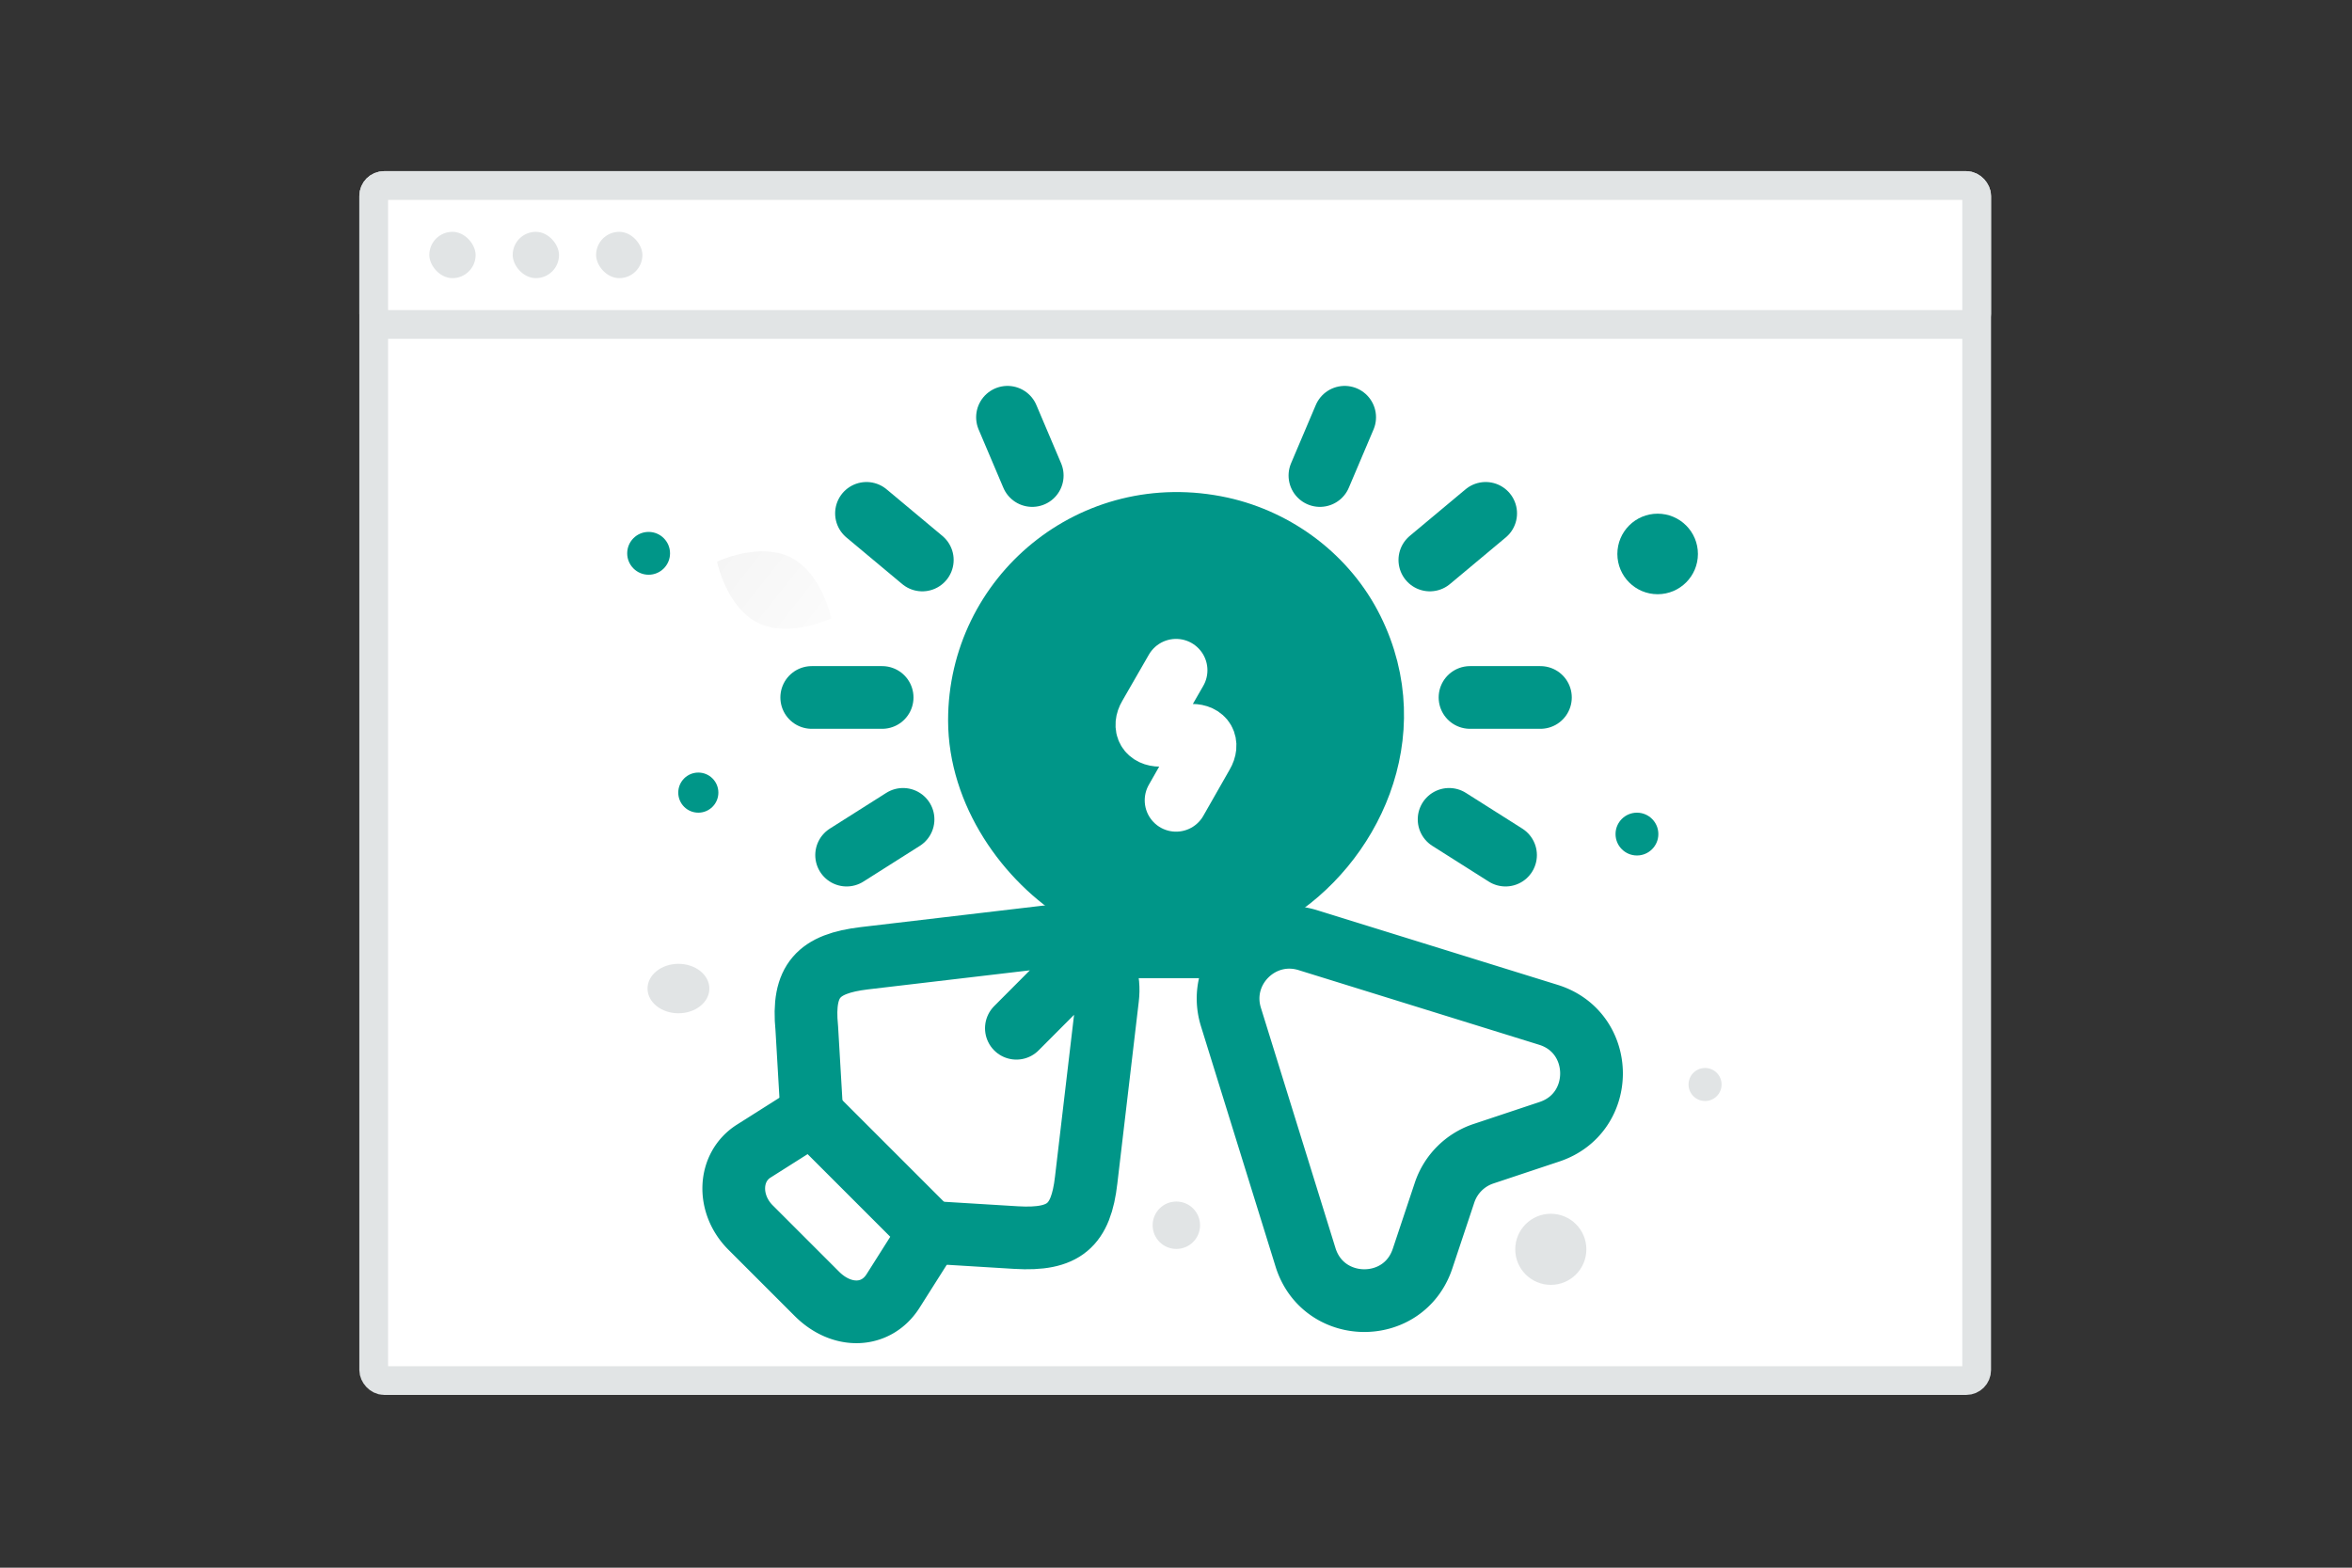 <svg width="900" height="600" viewBox="0 0 900 600" fill="none" xmlns="http://www.w3.org/2000/svg"><rect x="0" y="0" width="900" height="600" fill="#333333" stroke="none"/><path fill="transparent" d="M0 0h900v600H0z"/><rect x="143" y="71" width="613.382" height="457.377" rx="4" fill="#fff" stroke="#E1E4E5" stroke-width="11"/><rect x="143" y="71" width="613.382" height="53.183" rx="4" fill="#fff" stroke="#E1E4E5" stroke-width="11"/><rect x="164.273" y="88.728" width="17.728" height="17.728" rx="8.864" fill="#E1E4E5"/><rect x="196.183" y="88.728" width="17.728" height="17.728" rx="8.864" fill="#E1E4E5"/><rect x="228.093" y="88.728" width="17.728" height="17.728" rx="8.864" fill="#E1E4E5"/><path d="m500.456 359.831 91.987 28.548c21.84 6.76 22.152 37.544.468 44.772l-25.272 8.424a23.516 23.516 0 0 0-14.872 14.871l-8.424 25.272c-7.228 21.684-37.959 21.32-44.771-.468l-28.548-91.987c-5.616-18.096 11.336-35.048 29.432-29.432zM287.202 469.809l25.367 25.367c9.628 9.628 22.772 9.126 29.219-1.172l14.148-22.353-45.209-45.209-22.353 14.149c-9.628 6.111-10.214 20.176-1.172 29.218z" stroke="#009688" stroke-width="24" stroke-linecap="round" stroke-linejoin="round"/><path d="m355.936 471.651 32.902 2.01c18.335 1.088 24.782-4.521 26.791-22.019l8.205-69.655c1.758-14.651-8.875-25.2-23.442-23.442l-69.655 8.205c-17.498 2.093-23.861 8.456-22.019 26.79l1.926 32.902M414.29 368.09l-25.368 25.451" stroke="#009688" stroke-width="24" stroke-linecap="round" stroke-linejoin="round"/><path d="M414.746 353.314v-11.061c-21.932-13.255-39.954-39.097-39.954-66.559 0-47.202 43.387-84.2 92.4-73.52 21.551 4.768 40.432 19.071 50.253 38.81 19.93 40.05-1.049 82.579-31.849 101.173v11.062c0 2.765 1.049 9.154-9.154 9.154H423.9c-10.489.095-9.154-4.005-9.154-9.059z" fill="#009688" stroke="#009688" stroke-width="24" stroke-linecap="round" stroke-linejoin="round"/><path d="m450.028 256.527-10.203 17.736c-2.289 3.91-.381 7.152 4.1 7.152h12.111c4.577 0 6.389 3.242 4.1 7.151l-10.108 17.737" stroke="#fff" stroke-width="24" stroke-linecap="round" stroke-linejoin="round"/><path stroke="#009688" stroke-width="24" stroke-linecap="round" stroke-linejoin="round" d="M562.508 266.938h26.937m-34.939 46.66 21.591 13.674M547.139 214.32l21.354-17.84m-63.419-14.484 9.464-22.299M337.55 266.938h-26.937m34.939 46.66-21.59 13.674m28.956-112.952-21.354-17.84m63.419-14.484-9.463-22.3"/><path d="M290 238.366c12.068 5.986 28.084-1.711 28.084-1.711s-3.559-17.399-15.633-23.377c-12.068-5.986-28.078 1.702-28.078 1.702s3.56 17.399 15.627 23.386z" fill="url(#a)"/><circle r="8.195" transform="matrix(1 0 0 -1 248.195 211.774)" fill="#009688"/><circle r="15.413" transform="matrix(1 0 0 -1 634.302 212.013)" fill="#009688"/><circle cx="626.383" cy="319.226" r="8.191" fill="#009688"/><circle cx="267.213" cy="303.36" r="7.675" fill="#009688"/><circle cx="450.134" cy="468.936" r="9.071" fill="#E1E4E5"/><circle cx="652.449" cy="415.069" r="6.321" transform="rotate(105 652.449 415.069)" fill="#E1E4E5"/><ellipse cx="259.61" cy="378.348" rx="11.829" ry="9.463" fill="#E1E4E5"/><circle cx="593.421" cy="478.151" r="13.607" transform="rotate(90 593.421 478.151)" fill="#E1E4E5"/><defs><linearGradient id="a" x1="336.341" y1="257.038" x2="236.807" y2="178.307" gradientUnits="userSpaceOnUse"><stop stop-color="#fff"/><stop offset="1" stop-color="#EEE"/></linearGradient></defs></svg>